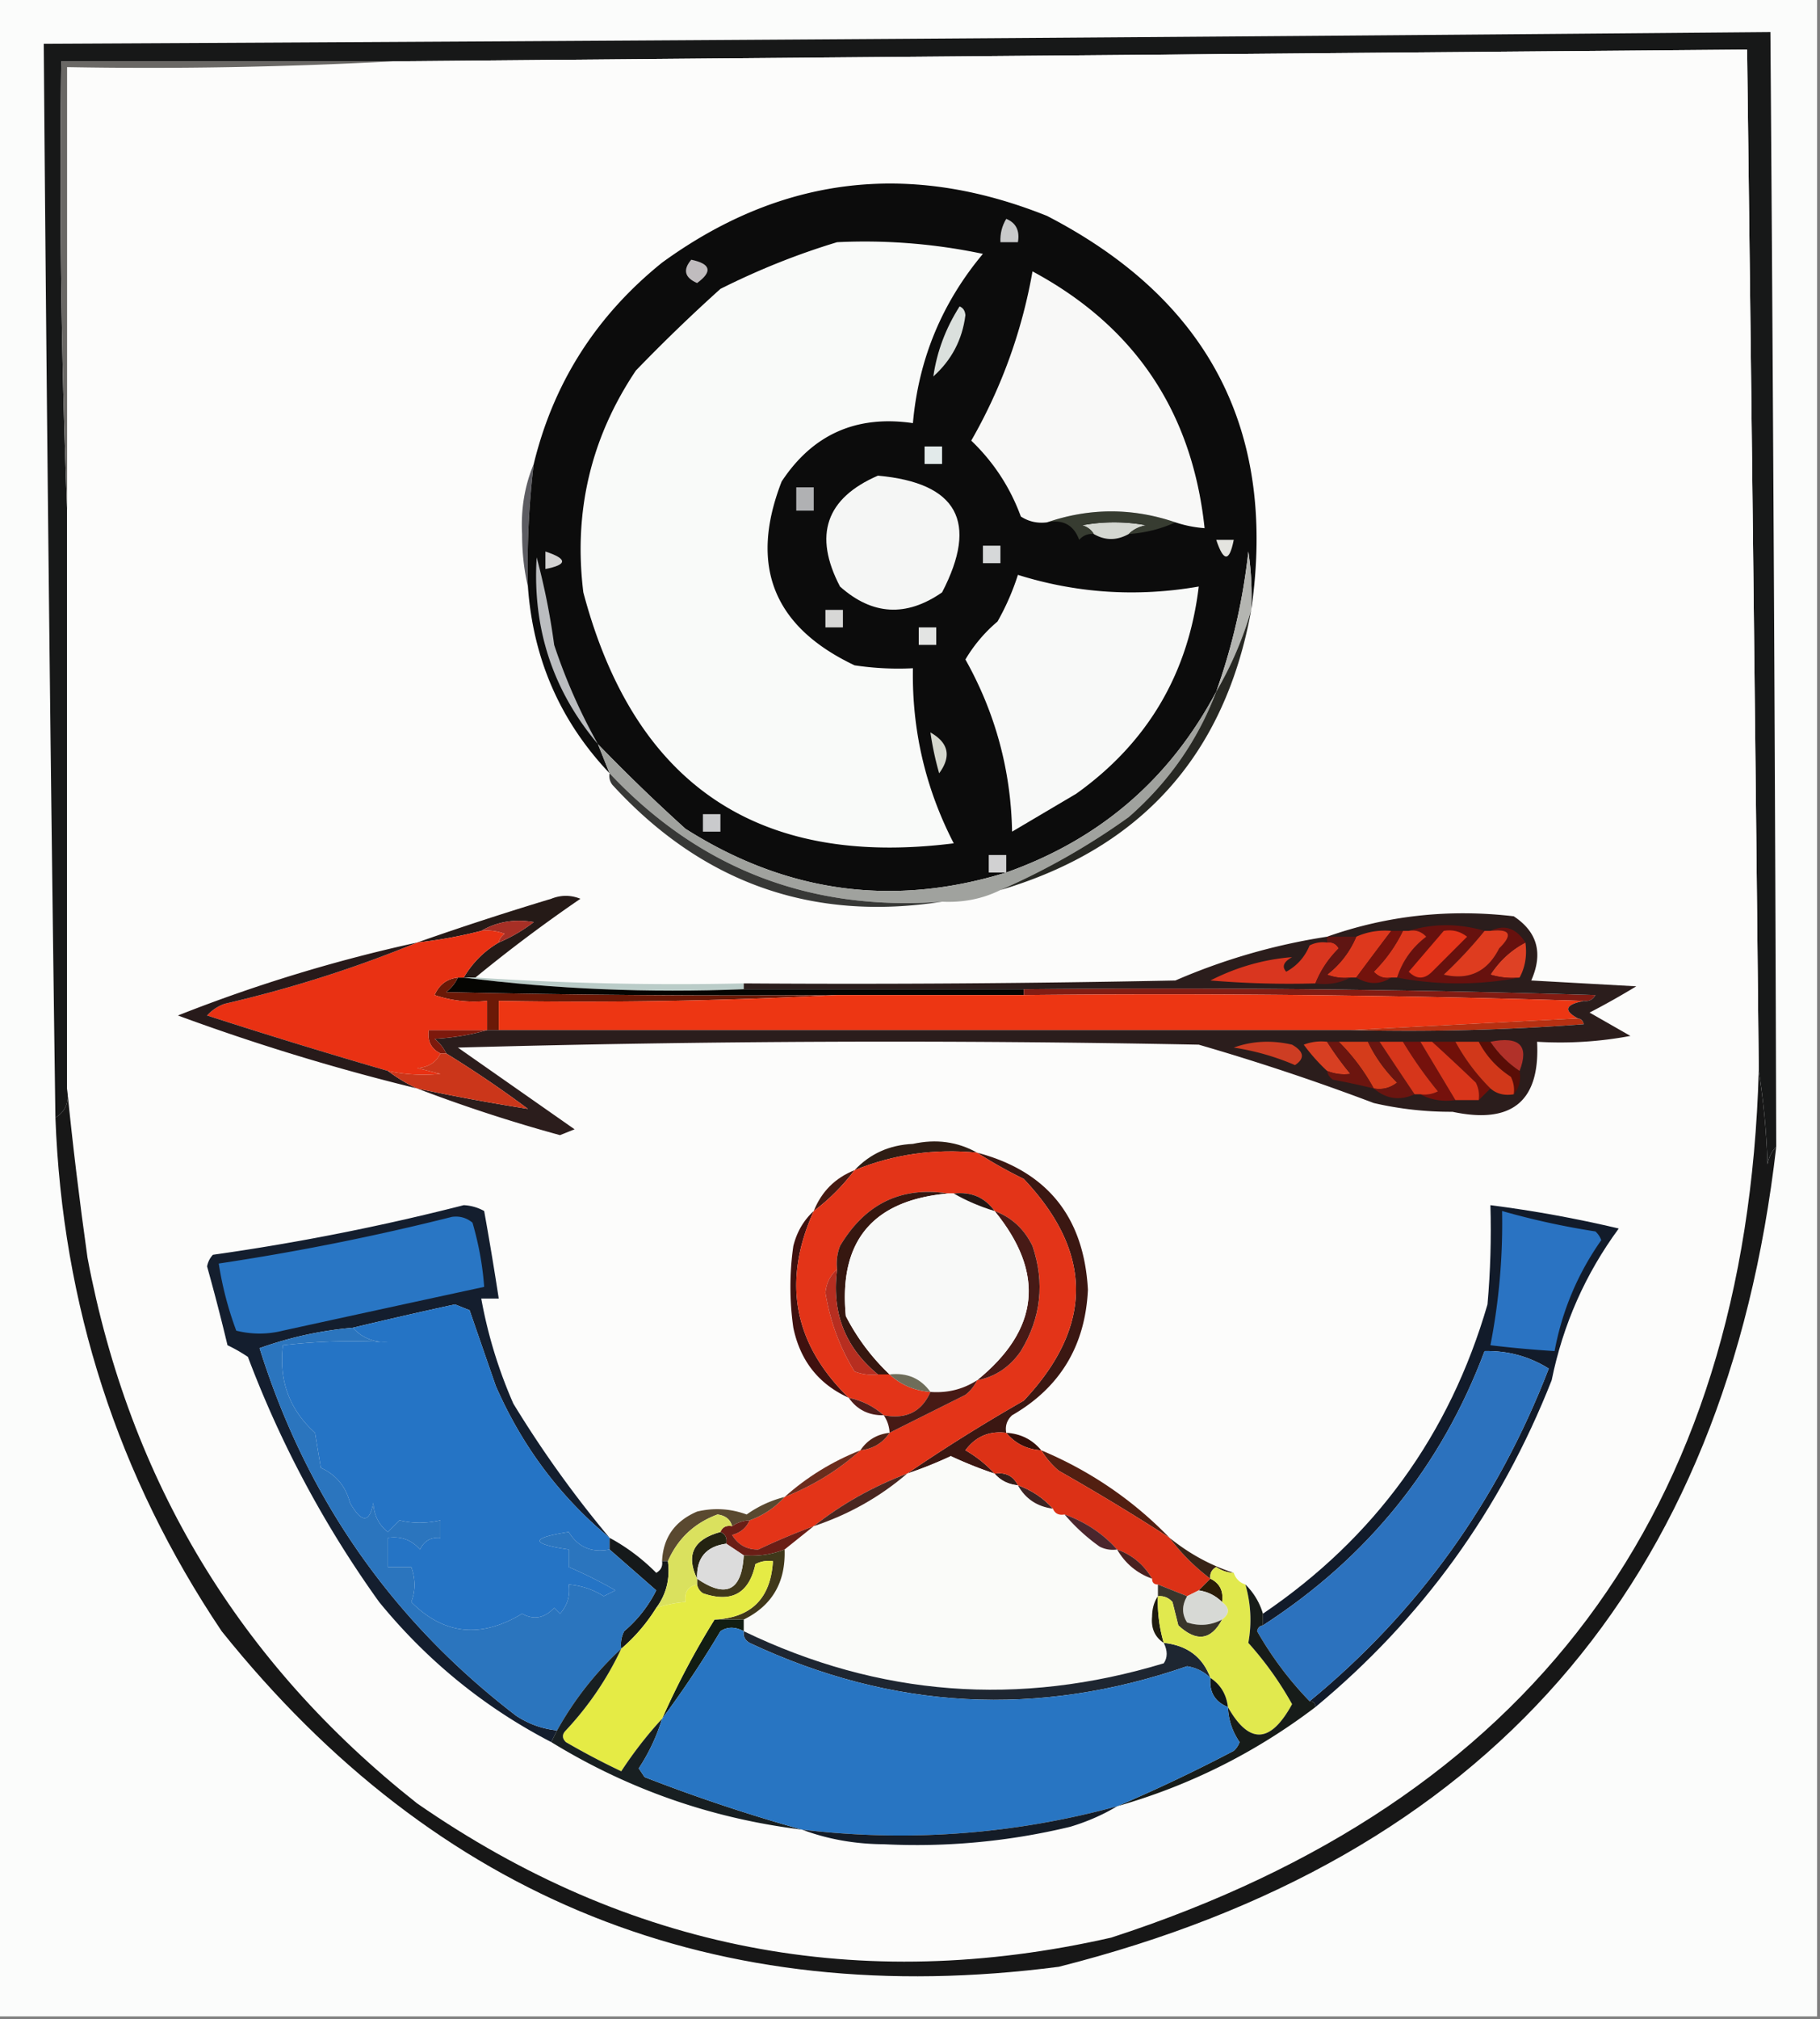 <svg xmlns="http://www.w3.org/2000/svg" width="312" height="346" style="shape-rendering:geometricPrecision;text-rendering:geometricPrecision;image-rendering:optimizeQuality;fill-rule:evenodd;clip-rule:evenodd"><rect width="100%" height="100%" fill="#808080" stroke="none"/><path style="opacity:1" fill="#fbfcfb" d="M-.5-.5h312v346H-.5V-.5z"/><path style="opacity:1" fill="#171818" d="M304.5 196.5c-.768.763-1.268 1.763-1.5 3-.173-5.516-.673-10.849-1.5-16a74421.225 74421.225 0 0 0-2-175c-77.334.652-154.667 1.32-232 2h-57a1482.82 1482.82 0 0 0 1 77v99c.423 2.281-.244 3.948-2 5-.851-61.167-1.518-122.5-2-184 98.668-.47 197.335-1.137 296-2 .477 63.666.81 127.332 1 191z"/><path style="opacity:1" fill="#fcfcfb" d="M301.5 183.5c-2.161 75.647-39.161 125.147-111 148.5-43.056 9.789-82.723 2.122-119-23-30.445-24.04-49.278-55.207-56.5-93.5a716.275 716.275 0 0 1-3.5-29v-175c18.84.33 37.508-.003 56-1 77.333-.68 154.666-1.348 232-2 .735 58.325 1.402 116.658 2 175z"/><path style="opacity:1" fill="#6a6865" d="M67.5 10.5a784.618 784.618 0 0 1-56 1v76a1482.82 1482.82 0 0 1-1-77h57z"/><path style="opacity:1" fill="#5c5c62" d="M91.5 79.5a145.004 145.004 0 0 0-1 21c-.665-2.814-.998-5.814-1-9-.222-4.297.445-8.297 2-12z"/><path style="opacity:1" fill="#0c0c0c" d="M214.5 104.5a50.464 50.464 0 0 0-.5-10 104.615 104.615 0 0 1-5.5 24c-7.947 14.983-19.947 25.316-36 31-19.381 5.982-37.714 3.482-55-7.5a307.942 307.942 0 0 1-15-14.5l2 5c-8.447-8.904-13.113-19.571-14-32-.174-7.035.16-14.035 1-21 3.382-13.912 10.716-25.412 22-34.5 20.381-14.815 42.381-17.481 66-8 27.76 14.357 39.427 36.857 35 67.5z"/><path style="opacity:1" fill="#d3d2d2" d="M93.5 94.5c3.81 1.254 3.81 2.254 0 3v-3z"/><path style="opacity:1" fill="#e4e4df" d="M208.5 92.5h3c-.746 3.81-1.746 3.81-3 0z"/><path style="opacity:1" fill="#d6d8d9" d="M168.5 93.5h3v3h-3v-3z"/><path style="opacity:1" fill="#d4d7d1" d="M193.5 91.5c-2.049 1.141-4.049 1.141-6 0-.418-.722-1.084-1.222-2-1.5a30.499 30.499 0 0 1 11 0c-1.237.232-2.237.732-3 1.5z"/><path style="opacity:1" fill="#373c31" d="M201.5 89.5c-2.504 1.14-5.17 1.806-8 2 .763-.768 1.763-1.268 3-1.5a30.499 30.499 0 0 0-11 0c.916.278 1.582.778 2 1.5-.996-.086-1.829.248-2.5 1-.928-2.535-2.762-3.535-5.5-3 7.321-2.503 14.654-2.503 22 0z"/><path style="opacity:1" fill="#b0b1b3" d="M136.5 83.5h3v4h-3v-4z"/><path style="opacity:1" fill="#f5f6f5" d="M150.5 81.5c13.618 1.238 17.285 7.905 11 20-6.135 4.261-11.968 3.928-17.5-1-4.592-8.791-2.425-15.124 6.5-19z"/><path style="opacity:1" fill="#e2eaea" d="M158.5 76.5h3v3h-3v-3z"/><path style="opacity:1" fill="#dbe0dd" d="M164.5 52.5c.597.235.93.735 1 1.5-.528 4.192-2.362 7.692-5.5 10.5.612-4.244 2.112-8.244 4.5-12z"/><path style="opacity:1" fill="#f8f8f7" d="M201.5 89.5c-7.346-2.503-14.679-2.503-22 0-1.644.213-3.144-.12-4.5-1-1.826-4.983-4.659-9.317-8.5-13a89.122 89.122 0 0 0 10.5-29c17.554 9.43 27.388 24.096 29.5 44a20.676 20.676 0 0 1-5-1z"/><path style="opacity:1" fill="#c0bcbe" d="M118.5 44.5c3.361.703 3.694 2.036 1 4-2.142-.937-2.476-2.27-1-4z"/><path style="opacity:1" fill="#f9faf9" d="M143.5 41.5a98.052 98.052 0 0 1 25 2c-7.037 8.408-11.037 18.075-12 29-9.675-1.41-17.175 1.924-22.5 10-5.61 14.401-1.443 24.901 12.5 31.5 3.317.498 6.65.665 10 .5-.186 10.59 2.148 20.59 7 30-33.618 4.235-54.785-10.099-63.5-43-1.706-13.839 1.294-26.506 9-38a286.5 286.5 0 0 1 14.5-14c6.54-3.284 13.206-5.95 20-8z"/><path style="opacity:1" fill="#c8c9ca" d="M172.5 37.5c1.676.683 2.343 2.017 2 4h-3c-.067-1.459.266-2.792 1-4z"/><path style="opacity:1" fill="#f8f9f8" d="M174.5 98.5c10.095 3.163 20.429 3.83 31 2-1.797 14.953-8.797 26.786-21 35.5l-11 6.5c-.203-10.519-2.869-20.353-8-29.5a25.399 25.399 0 0 1 5.5-6.5 42.234 42.234 0 0 0 3.5-8z"/><path style="opacity:1" fill="#d7d7d6" d="M141.5 104.5h3v3h-3v-3z"/><path style="opacity:1" fill="#e3e4e3" d="M157.5 107.5h3v3h-3v-3z"/><path style="opacity:1" fill="#bbbdc0" d="M102.5 127.5c-7.742-9.179-11.242-19.845-10.5-32a118.494 118.494 0 0 1 3 15 97.44 97.44 0 0 0 7.5 17z"/><path style="opacity:1" fill="#b4b5b1" d="M214.5 104.5a61.427 61.427 0 0 1-6 14 104.615 104.615 0 0 0 5.5-24c.498 3.317.665 6.65.5 10z"/><path style="opacity:1" fill="#d5d7ce" d="M159.5 125.5c3.124 1.77 3.624 4.103 1.5 7a52.56 52.56 0 0 1-1.5-7z"/><path style="opacity:1" fill="#a0a29e" d="M208.5 118.5c-3.156 8.344-8.156 15.511-15 21.5a120.243 120.243 0 0 1-22 12.5c-3.044 1.511-6.378 2.178-10 2-22.602 1.693-41.602-5.64-57-22l-2-5a307.942 307.942 0 0 0 15 14.5c17.286 10.982 35.619 13.482 55 7.5 16.053-5.684 28.053-16.017 36-31z"/><path style="opacity:1" fill="#c9cacc" d="M120.5 139.5h3v3h-3v-3z"/><path style="opacity:1" fill="#272823" d="M214.5 104.5c-4.515 24.846-18.849 40.846-43 48a120.243 120.243 0 0 0 22-12.5c6.844-5.989 11.844-13.156 15-21.5a61.427 61.427 0 0 0 6-14z"/><path style="opacity:1" fill="#d1d1d2" d="M172.5 149.5h-3v-3h3v3z"/><path style="opacity:1" fill="#373836" d="M104.5 132.5c15.398 16.36 34.398 23.693 57 22-22.278 3.46-41.111-3.206-56.5-20a2.428 2.428 0 0 1-.5-2z"/><path style="opacity:1" fill="#251a17" d="M81.5 167.5h-2c1.505-2.55 3.505-4.55 6-6a27.568 27.568 0 0 0 6-3.5c-3.272-.576-6.272-.076-9 1.5a79.864 79.864 0 0 1-11 2 537.92 537.92 0 0 1 23-7.5c1.667-.667 3.333-.667 5 0a258.461 258.461 0 0 0-18 13.5z"/><path style="opacity:1" fill="#a72f25" d="M85.5 161.5c.11-.617.444-1.117 1-1.5a8.43 8.43 0 0 0-4-.5c2.728-1.576 5.728-2.076 9-1.5a27.568 27.568 0 0 1-6 3.5z"/><path style="opacity:1" fill="#baccc8" d="M79.5 167.5h2a529.489 529.489 0 0 0 46 1v1c-16.368.651-32.368-.015-48-2z"/><path style="opacity:1" fill="#050502" d="M78.5 167.5h1c15.632 1.985 31.632 2.651 48 2h48v1h-32c-22.336.167-44.67 0-67-.5.88-.708 1.547-1.542 2-2.5z"/><path style="opacity:1" fill="#821c13" d="M175.5 170.5v-1c32.673-.333 65.34 0 98 1-.457.798-1.124 1.131-2 1a2304.214 2304.214 0 0 0-96-1z"/><path style="opacity:1" fill="#6b1907" d="M78.5 167.5c-.453.958-1.12 1.792-2 2.5 22.33.5 44.664.667 67 .5a841.82 841.82 0 0 1-58 1v5h-2v-5a21.128 21.128 0 0 1-9-1c.783-1.788 2.116-2.788 4-3z"/><path style="opacity:1" fill="#ed3613" d="M143.5 170.5h32c32.171-.332 64.171.002 96 1-3.182.64-3.515 1.64-1 3l-39 2h-146v-5a841.82 841.82 0 0 0 58-1z"/><path style="opacity:1" fill="#b63012" d="M270.5 174.5c.543.06.876.393 1 1a400.778 400.778 0 0 1-40 1l39-2z"/><path style="opacity:1" fill="#2b1d1c" d="M71.5 186.5a365.346 365.346 0 0 0 19 3.5 190.868 190.868 0 0 0-14-9.5c-.453-.958-1.12-1.792-2-2.5 3.195-.181 6.195-.681 9-1.5h148c13.35.333 26.683-.001 40-1-.124-.607-.457-.94-1-1-2.515-1.36-2.182-2.36 1-3 .876.131 1.543-.202 2-1-32.66-1-65.327-1.333-98-1h-48v-1c24.669.167 49.336 0 74-.5a105.51 105.51 0 0 1 26-7.5c10.261-3.633 20.927-4.799 32-3.5 4.059 2.686 5.059 6.352 3 11l18 1a133.323 133.323 0 0 1-8 4.5l7 4a64.873 64.873 0 0 1-16 1c.538 10.176-4.296 14.176-14.5 12a58.512 58.512 0 0 1-13.5-1.5 395.393 395.393 0 0 0-30-10 2688.562 2688.562 0 0 0-127 .5l20 14-2.5 1a263.309 263.309 0 0 1-24.5-8z"/><path style="opacity:1" fill="#de4125" d="M261.5 161.5c.295 2.235-.039 4.235-1 6a12.93 12.93 0 0 1-5-.5c1.565-2.403 3.565-4.236 6-5.5z"/><path style="opacity:1" fill="#67110e" d="M241.5 159.5c4.233-1.294 8.566-1.294 13 0a74.353 74.353 0 0 1-7 7.5c4.32 1.002 7.487-.498 9.5-4.5 2.407-2.375 1.907-3.375-1.5-3 2.409-1.152 4.409-.486 6 2-2.435 1.264-4.435 3.097-6 5.5a12.93 12.93 0 0 0 5 .5c-7 1.333-14 1.333-21 0 .923-2.84 2.59-5.174 5-7-.825-.886-1.825-1.219-3-1z"/><path style="opacity:1" fill="#dd381d" d="M238.5 159.5a863.476 863.476 0 0 0-6 8h-1a8.43 8.43 0 0 1-4-.5 15.97 15.97 0 0 0 5-6.5c1.879-.841 3.879-1.175 6-1z"/><path style="opacity:1" fill="#d9361f" d="M227.5 161.5c.876-.131 1.543.202 2 1-1.778 1.764-3.111 3.764-4 6a162.597 162.597 0 0 1-18-.5c4.478-2.284 9.145-3.617 14-4-1.46.811-1.793 1.645-1 2.5 1.861-1.028 3.195-2.528 4-4.5a4.934 4.934 0 0 1 3-.5z"/><path style="opacity:1" fill="#dd381d" d="M240.5 159.5h1c1.175-.219 2.175.114 3 1-2.41 1.826-4.077 4.16-5 7h-1c-1.175.219-2.175-.114-3-1a25.497 25.497 0 0 0 5-7z"/><path style="opacity:1" fill="#de3c1f" d="M254.5 159.5h1c3.407-.375 3.907.625 1.5 3-2.013 4.002-5.18 5.502-9.5 4.5a74.353 74.353 0 0 0 7-7.5z"/><path style="opacity:1" fill="#73120c" d="M238.5 159.5h2a25.497 25.497 0 0 1-5 7c.825.886 1.825 1.219 3 1-1.889 1.242-3.889 1.242-6 0a863.476 863.476 0 0 1 6-8z"/><path style="opacity:1" fill="#e4351a" d="M247.5 159.5c1.478-.262 2.811.071 4 1l-6 6c-1.333 1.333-2.667 1.333-4 0 2.023-2.353 4.023-4.686 6-7z"/><path style="opacity:1" fill="#5f1512" d="M227.5 161.5v-1h5a15.97 15.97 0 0 1-5 6.5 8.43 8.43 0 0 0 4 .5c-1.765.961-3.765 1.295-6 1 .889-2.236 2.222-4.236 4-6-.457-.798-1.124-1.131-2-1z"/><path style="opacity:1" fill="#7d190c" d="M83.5 176.5c-2.805.819-5.805 1.319-9 1.5.88.708 1.547 1.542 2 2.5h-1c-1.604-.787-2.27-2.12-2-4h10z"/><path style="opacity:1" fill="#e93113" d="M82.5 159.5a8.43 8.43 0 0 1 4 .5c-.556.383-.89.883-1 1.5-2.495 1.45-4.495 3.45-6 6h-1c-1.884.212-3.217 1.212-4 3a21.128 21.128 0 0 0 9 1v5h-10c-.27 1.88.396 3.213 2 4-.73 1.545-2.063 2.378-4 2.5l4 1a29.13 29.13 0 0 1-9-.5 1060.564 1060.564 0 0 1-31-9.5 7.292 7.292 0 0 1 3-2c11.456-2.654 22.456-6.154 33-10.5a79.864 79.864 0 0 0 11-2z"/><path style="opacity:1" fill="#75110c" d="M240.5 178.5h3l6 10c-2.235.295-4.235-.039-6-1a4.934 4.934 0 0 0 3-.5 72.484 72.484 0 0 1-6-8.5z"/><path style="opacity:1" fill="#5a0d06" d="M253.5 178.5h2c1.333 2 3 3.667 5 5 .268 1.599-.066 2.932-1 4a4.934 4.934 0 0 0-.5-3c-2.38-1.545-4.214-3.545-5.5-6z"/><path style="opacity:1" fill="#cd3d23" d="M211.5 179.5c3.14-1.141 6.473-1.308 10-.5 2.059 1.185 2.226 2.352.5 3.5a42.83 42.83 0 0 0-10.5-3z"/><path style="opacity:1" fill="#d43c1b" d="M229.5 178.5h5c1.228 2.575 2.895 4.908 5 7-1.189.929-2.522 1.262-4 1a35.061 35.061 0 0 0-6-8z"/><path style="opacity:1" fill="#6a1510" d="M234.5 178.5h2c1.974 2.982 3.974 5.982 6 9-2.549 1.15-4.883.816-7-1 1.478.262 2.811-.071 4-1-2.105-2.092-3.772-4.425-5-7z"/><path style="opacity:1" fill="#b13129" d="M255.5 178.5c5.009-1 6.676.667 5 5-2-1.333-3.667-3-5-5z"/><path style="opacity:1" fill="#271a1a" d="M71.5 161.5c-10.544 4.346-21.544 7.846-33 10.5a7.292 7.292 0 0 0-3 2 1060.564 1060.564 0 0 0 31 9.5 27.218 27.218 0 0 0 5 3 377.26 377.26 0 0 1-41-12.5 265.341 265.341 0 0 1 41-12.5z"/><path style="opacity:1" fill="#d73f22" d="M227.5 178.5a54.7 54.7 0 0 0 4 5.5c-1.319.195-2.653.028-4-.5a32.6 32.6 0 0 1-4-4.5 8.43 8.43 0 0 1 4-.5z"/><path style="opacity:1" fill="#d6361b" d="M236.5 178.5h4a72.484 72.484 0 0 0 6 8.5 4.934 4.934 0 0 1-3 .5h-1a1673.982 1673.982 0 0 1-6-9z"/><path style="opacity:1" fill="#711009" d="M245.5 178.5h4a34.482 34.482 0 0 0 6 8l-2 2a4.934 4.934 0 0 0-.5-3 369.519 369.519 0 0 0-7.5-7z"/><path style="opacity:1" fill="#d1381a" d="M249.5 178.5h4c1.286 2.455 3.12 4.455 5.5 6 .483.948.649 1.948.5 3-1.599.268-2.932-.066-4-1a34.482 34.482 0 0 1-6-8z"/><path style="opacity:1" fill="#6c150f" d="M227.5 178.5h2a35.061 35.061 0 0 1 6 8c-2.301-.56-4.634-1.06-7-1.5-.556-.383-.889-.883-1-1.5 1.347.528 2.681.695 4 .5a54.7 54.7 0 0 1-4-5.5z"/><path style="opacity:1" fill="#d9361b" d="M243.5 178.5h2a369.519 369.519 0 0 1 7.5 7c.483.948.649 1.948.5 3h-4l-6-10z"/><path style="opacity:1" fill="#cb361a" d="M75.5 180.5h1a190.868 190.868 0 0 1 14 9.5 365.346 365.346 0 0 1-19-3.5 27.218 27.218 0 0 1-5-3 29.13 29.13 0 0 0 9 .5l-4-1c1.937-.122 3.27-.955 4-2.5z"/><path style="opacity:1" fill="#171717" d="M301.5 183.5c.827 5.151 1.327 10.484 1.5 16 .232-1.237.732-2.237 1.5-3-8.649 75.119-49.649 121.952-123 140.5-58.808 7.632-106.641-11.535-143.5-57.5-17.802-26.504-27.302-55.837-28.5-88 1.756-1.052 2.423-2.719 2-5 .953 9.55 2.12 19.217 3.5 29 7.222 38.293 26.055 69.46 56.5 93.5 36.277 25.122 75.944 32.789 119 23 71.839-23.353 108.839-72.853 111-148.5z"/><path style="opacity:1" fill="#451a12" d="M146.5 200.5c-2.048 2.715-4.382 5.048-7 7 1.333-3.333 3.667-5.667 7-7z"/><path style="opacity:1" fill="#2e1d14" d="M167.5 197.5c-7.322-.717-14.322.283-21 3 2.642-2.817 5.975-4.317 10-4.5 3.977-.879 7.644-.379 11 1.5z"/><path style="opacity:1" fill="#121b2a" d="M225.5 292.5c0-.667-.333-1-1-1 18.58-15.28 32.246-34.28 41-57-3.331-2.084-6.997-3.084-11-3-7.423 19.771-20.09 35.438-38 47v-2c19.175-13 32.008-30.667 38.5-53 .499-5.657.666-11.324.5-17 7.397.946 14.73 2.279 22 4-5.728 7.792-9.561 16.459-11.5 26-8.753 22.23-22.253 40.896-40.5 56z"/><path style="opacity:1" fill="#2a73c2" d="M257.5 207.5a131.517 131.517 0 0 0 16 3.5c.457.414.791.914 1 1.5-4.038 5.745-6.705 12.078-8 19a185.422 185.422 0 0 1-11-1 108.856 108.856 0 0 0 2-23z"/><path style="opacity:1" fill="#141e2e" d="M104.5 263.5c-8.472-7.001-14.972-15.668-19.5-26-1.507-4.343-3.007-8.676-4.5-13l-2.5-1a807.54 807.54 0 0 0-17.5 4 63.397 63.397 0 0 0-16 3.5c8.052 25.702 22.718 46.702 44 63 2.15 1.411 4.484 2.245 7 2.5l-1 2c-11.44-5.931-21.272-13.931-29.5-24a182.072 182.072 0 0 1-22.5-42 26.598 26.598 0 0 0-3.5-2 357.256 357.256 0 0 0-3.5-13.5 3.942 3.942 0 0 1 1-2 399.1 399.1 0 0 0 43-8.5 7.93 7.93 0 0 1 3.5 1c.9 5.001 1.734 10.001 2.5 15h-3a80.17 80.17 0 0 0 5.5 18 189.208 189.208 0 0 0 16.5 23z"/><path style="opacity:1" fill="#2976c4" d="M77.5 208.5c1.322-.17 2.489.163 3.5 1 1.071 3.681 1.738 7.348 2 11a16005.977 16005.977 0 0 0-34.5 7.5 16.242 16.242 0 0 1-8 0 58.357 58.357 0 0 1-3-11.5 417.463 417.463 0 0 0 40-8z"/><path style="opacity:1" fill="#3b1712" d="M167.5 197.5c11.99 3.165 18.324 10.999 19 23.5-.452 9.598-4.786 16.764-13 21.5-.886.825-1.219 1.825-1 3-2.921-.354-5.254.646-7 3 1.919 1.112 3.586 2.446 5 4a71.042 71.042 0 0 1-7.5-3 71.042 71.042 0 0 1-7.5 3 294.94 294.94 0 0 1 20-12.5c11.938-12.693 11.938-25.36 0-38a77.427 77.427 0 0 1-8-4.5z"/><path style="opacity:1" fill="#3f110f" d="M139.5 207.5c-5.459 12.109-3.459 22.775 6 32-5.147-2.325-8.313-6.325-9.5-12a49.226 49.226 0 0 1 0-14c.6-2.41 1.766-4.41 3.5-6z"/><path style="opacity:1" fill="#e33418" d="M167.5 197.5a77.427 77.427 0 0 0 8 4.5c11.938 12.64 11.938 25.307 0 38a294.94 294.94 0 0 0-20 12.5c-5.85 2.207-11.184 5.207-16 9a116.3 116.3 0 0 0-9.5 4c-1.971.032-3.471-.802-4.5-2.5 1.442-.377 2.442-1.21 3-2.5 2.353-.84 4.353-2.174 6-4 4.917-1.947 9.251-4.614 13-8 2.174-.25 3.841-1.25 5-3l13-6.5c.881-.708 1.547-1.542 2-2.5 3.114-.591 5.614-2.258 7.5-5 3.464-5.708 4.13-11.708 2-18-1.406-2.909-3.572-4.909-6.5-6-1.676-2.334-4.009-3.334-7-3h-1c-8.032-1.236-14.199 1.764-18.5 9a8.43 8.43 0 0 0-.5 4c-1.165.996-1.832 2.329-2 4 .792 4.881 2.458 9.381 5 13.5a8.43 8.43 0 0 0 4 .5h2c1.926 1.793 4.259 2.793 7 3-1.49 3.392-4.157 4.726-8 4-1.681-1.508-3.681-2.508-6-3-9.459-9.225-11.459-19.891-6-32 2.618-1.952 4.952-4.285 7-7 6.678-2.717 13.678-3.717 21-3z"/><path style="opacity:1" fill="#471a16" d="M170.5 207.5c2.928 1.091 5.094 3.091 6.5 6 2.13 6.292 1.464 12.292-2 18-1.886 2.742-4.386 4.409-7.5 5 10.702-8.685 11.702-18.352 3-29z"/><path style="opacity:1" fill="#361710" d="M162.5 204.5c-12.907 1.162-18.74 8.162-17.5 21a37.037 37.037 0 0 0 7.5 10h-2c-5.638-4.624-7.971-10.624-7-18a8.43 8.43 0 0 1 .5-4c4.301-7.236 10.468-10.236 18.5-9z"/><path style="opacity:1" fill="#b72e20" d="M143.5 217.5c-.971 7.376 1.362 13.376 7 18a8.43 8.43 0 0 1-4-.5c-2.542-4.119-4.208-8.619-5-13.5.168-1.671.835-3.004 2-4z"/><path style="opacity:1" fill="#f8f9f8" d="M162.5 204.5h1c2.149 1.236 4.482 2.236 7 3 8.702 10.648 7.702 20.315-3 29-2.382 1.546-5.049 2.213-8 2-1.676-2.334-4.009-3.334-7-3a37.037 37.037 0 0 1-7.5-10c-1.24-12.838 4.593-19.838 17.5-21z"/><path style="opacity:1" fill="#241714" d="M163.5 204.5c2.991-.334 5.324.666 7 3-2.518-.764-4.851-1.764-7-3z"/><path style="opacity:1" fill="#6e6d5a" d="M152.5 235.5c2.991-.334 5.324.666 7 3-2.741-.207-5.074-1.207-7-3z"/><path style="opacity:1" fill="#2574c5" d="M104.5 263.5v2c-3.096.593-5.43-.407-7-3-6.621 1.022-6.621 2.022 0 3v3a76.68 76.68 0 0 1 8 4l-2 1a13.14 13.14 0 0 0-6-2c.27 1.929-.23 3.595-1.5 5l-1-1c-1.67 1.776-3.504 2.11-5.5 1-7.066 4.278-13.4 3.611-19-2 .748-1.916.748-3.916 0-6h-4v-5c2.222-.322 4.056.345 5.5 2 .71-1.473 1.876-2.14 3.5-2v-3c-2.44.553-4.773.553-7 0l-2 2c-1.57-1.214-2.402-2.881-2.5-5-.656 3.502-1.99 3.502-4 0-.736-2.82-2.402-4.82-5-6l-1-6c-4.392-3.965-6.225-8.965-5.5-15 5.97-.697 11.97-.864 18-.5-2.551-.002-4.551-.836-6-2.5a807.54 807.54 0 0 1 17.5-4l2.5 1c1.493 4.324 2.993 8.657 4.5 13 4.528 10.332 11.028 18.999 19.5 26z"/><path style="opacity:1" fill="#4f1d1b" d="M145.5 239.5c2.319.492 4.319 1.492 6 3-2.589.039-4.589-.961-6-3z"/><path style="opacity:1" fill="#471a15" d="M167.5 236.5c-.453.958-1.119 1.792-2 2.5l-13 6.5a5.727 5.727 0 0 0-1-3c3.843.726 6.51-.608 8-4 2.951.213 5.618-.454 8-2z"/><path style="opacity:1" fill="#502317" d="M152.5 245.5c-1.159 1.75-2.826 2.75-5 3 1.159-1.75 2.826-2.75 5-3z"/><path style="opacity:1" fill="#340f09" d="M172.5 245.5c2.47.154 4.47 1.154 6 3-2.47-.154-4.47-1.154-6-3z"/><path style="opacity:1" fill="#6b2d1d" d="M147.5 248.5c-3.749 3.386-8.083 6.053-13 8 3.823-3.416 8.157-6.082 13-8z"/><path style="opacity:1" fill="#341d19" d="M170.5 252.5c1.88-.271 3.213.396 4 2-1.653-.16-2.986-.826-4-2z"/><path style="opacity:1" fill="#fafbf9" d="M170.5 252.5c1.014 1.174 2.347 1.84 4 2 1.302 2.322 3.302 3.655 6 4 .342.838 1.008 1.172 2 1a32.859 32.859 0 0 0 6 5.5 4.934 4.934 0 0 0 3 .5c1.411 2.414 3.411 4.081 6 5 0 .667.333 1 1 1v2c-.652.949-.986 2.115-1 3.5-.193 2.008.474 3.508 2 4.5.671 1.347.671 2.514 0 3.5-24.822 7.511-48.822 5.677-72-5.5v-2c4.868-2.388 7.201-6.388 7-12l5-4c5.989-1.991 11.323-4.991 16-9a71.042 71.042 0 0 0 7.5-3 71.042 71.042 0 0 0 7.5 3z"/><path style="opacity:1" fill="#492620" d="M155.5 252.5c-4.677 4.009-10.011 7.009-16 9 4.816-3.793 10.15-6.793 16-9z"/><path style="opacity:1" fill="#3b2323" d="M174.5 254.5c2.353.84 4.353 2.174 6 4-2.698-.345-4.698-1.678-6-4z"/><path style="opacity:1" fill="#521f11" d="M178.5 248.5c8.382 3.52 15.715 8.52 22 15a392.333 392.333 0 0 0-19-11.5 14.698 14.698 0 0 1-3-3.5z"/><path style="opacity:1" fill="#dc3116" d="M172.5 245.5c1.53 1.846 3.53 2.846 6 3a14.698 14.698 0 0 0 3 3.5 392.333 392.333 0 0 1 19 11.5 34.832 34.832 0 0 0 7 7l-2 2-2 1-5-2c-.667 0-1-.333-1-1-1.411-2.414-3.411-4.081-6-5-2.403-2.709-5.403-4.709-9-6-.992.172-1.658-.162-2-1-1.647-1.826-3.647-3.16-6-4-.787-1.604-2.12-2.271-4-2-1.414-1.554-3.081-2.888-5-4 1.746-2.354 4.079-3.354 7-3z"/><path style="opacity:1" fill="#4a262d" d="M182.5 259.5c3.597 1.291 6.597 3.291 9 6a4.934 4.934 0 0 1-3-.5 32.859 32.859 0 0 1-6-5.5z"/><path style="opacity:1" fill="#5a4930" d="M134.5 256.5c-1.647 1.826-3.647 3.16-6 4a5.727 5.727 0 0 0-3 1c-.291-1.149-1.124-1.816-2.5-2-3.977 1.478-6.811 4.145-8.5 8h-1c.177-4.026 2.177-6.859 6-8.5 2.88-.684 5.713-.517 8.5.5a19.25 19.25 0 0 1 6.5-3z"/><path style="opacity:1" fill="#6a1e16" d="M128.5 260.5c-.558 1.29-1.558 2.123-3 2.5 1.029 1.698 2.529 2.532 4.5 2.5a116.3 116.3 0 0 1 9.5-4l-5 4c-2.217.869-4.55 1.202-7 1l-3-2c.172-.992-.162-1.658-1-2 .342-.838 1.008-1.172 2-1a5.727 5.727 0 0 1 3-1z"/><path style="opacity:1" fill="#242311" d="M123.5 262.5c.838.342 1.172 1.008 1 2-3.466.468-5.132 2.468-5 6-1.953-4.083-.62-6.75 4-8z"/><path style="opacity:1" fill="#40381a" d="M134.5 265.5c.201 5.612-2.132 9.612-7 12h-5c6.299-.299 9.633-3.633 10-10a4.934 4.934 0 0 0-3 .5c-1.084 5.023-4.084 6.69-9 5-.556-.383-.889-.883-1-1.5v-1c4.987 3.416 7.654 2.082 8-4 2.45.202 4.783-.131 7-1z"/><path style="opacity:1" fill="#492120" d="M191.5 265.5c2.589.919 4.589 2.586 6 5-2.589-.919-4.589-2.586-6-5z"/><path style="opacity:1" fill="#382417" d="M200.5 263.5c3.362 2.717 7.028 4.717 11 6a5.576 5.576 0 0 1-3-1c-.798.457-1.131 1.124-1 2a34.832 34.832 0 0 1-7-7z"/><path style="opacity:1" fill="#dcdcdc" d="m124.5 264.5 3 2c-.346 6.082-3.013 7.416-8 4-.132-3.532 1.534-5.532 5-6z"/><path style="opacity:1" fill="#15191a" d="M104.5 263.5c2.912 1.566 5.579 3.566 8 6 .798-.457 1.131-1.124 1-2h1c.393 3.013-.274 5.68-2 8a29.964 29.964 0 0 1-6 7 4.934 4.934 0 0 1 .5-3 22.106 22.106 0 0 0 5.5-7 4655.834 4655.834 0 0 0-8-7v-2z"/><path style="opacity:1" fill="#2b1c07" d="M207.5 270.5c1.604.787 2.271 2.12 2 4-1.105-1.1-2.438-1.767-4-2l2-2z"/><path style="opacity:1" fill="#dae15e" d="M125.5 261.5c-.992-.172-1.658.162-2 1-4.62 1.25-5.953 3.917-4 8v1c-1.548.321-2.215 1.321-2 3a20.69 20.69 0 0 0-5 1c1.726-2.32 2.393-4.987 2-8 1.689-3.855 4.523-6.522 8.5-8 1.376.184 2.209.851 2.5 2z"/><path style="opacity:1" fill="#2c72be" d="M224.5 291.5c-3.466-3.574-6.466-7.574-9-12 .124-.607.457-.94 1-1 17.91-11.562 30.577-27.229 38-47 4.003-.084 7.669.916 11 3-8.754 22.72-22.42 41.72-41 57z"/><path style="opacity:1" fill="#2b75be" d="M60.5 227.5c1.449 1.664 3.449 2.498 6 2.5-6.03-.364-12.03-.197-18 .5-.725 6.035 1.108 11.035 5.5 15l1 6c2.598 1.18 4.264 3.18 5 6 2.01 3.502 3.344 3.502 4 0 .098 2.119.93 3.786 2.5 5l2-2c2.227.553 4.56.553 7 0v3c-1.624-.14-2.79.527-3.5 2-1.444-1.655-3.278-2.322-5.5-2v5h4c.748 2.084.748 4.084 0 6 5.6 5.611 11.934 6.278 19 2 1.996 1.11 3.83.776 5.5-1l1 1c1.27-1.405 1.77-3.071 1.5-5a13.14 13.14 0 0 1 6 2l2-1a76.68 76.68 0 0 0-8-4v-3c-6.621-.978-6.621-1.978 0-3 1.57 2.593 3.904 3.593 7 3 2.676 2.336 5.342 4.669 8 7a22.106 22.106 0 0 1-5.5 7 4.934 4.934 0 0 0-.5 3 56.235 56.235 0 0 0-11 14c-2.516-.255-4.85-1.089-7-2.5-21.282-16.298-35.948-37.298-44-63a63.397 63.397 0 0 1 16-3.5z"/><path style="opacity:1" fill="#d7d9d5" d="M205.5 272.5c1.562.233 2.895.9 4 2 1.333 1 1.333 2 0 3-1.902 1.011-3.902 1.178-6 .5-.913-1.414-.913-2.914 0-4.5l2-1z"/><path style="opacity:1" fill="#39352b" d="m198.5 271.5 5 2c-.913 1.586-.913 3.086 0 4.5 2.098.678 4.098.511 6-.5-1.89 3.556-4.39 3.89-7.5 1l-1-4c-.671-.752-1.504-1.086-2.5-1v-2z"/><path style="opacity:1" fill="#1e1b0f" d="M198.5 273.5a24.93 24.93 0 0 0 1 8c-1.526-.992-2.193-2.492-2-4.5.014-1.385.348-2.551 1-3.5z"/><path style="opacity:1" fill="#121d13" d="M122.5 277.5h5v2c-1.467-.792-2.8-.792-4 0a174.88 174.88 0 0 1-10 15 137.9 137.9 0 0 1 9-17z"/><path style="opacity:1" fill="#e5eb45" d="M122.5 277.5a137.9 137.9 0 0 0-9 17 69.238 69.238 0 0 0-7 9 128.436 128.436 0 0 1-9.5-5c-.667-.667-.667-1.333 0-2 3.929-4.205 7.096-8.872 9.5-14a29.964 29.964 0 0 0 6-7 20.69 20.69 0 0 1 5-1c-.215-1.679.452-2.679 2-3 .111.617.444 1.117 1 1.5 4.916 1.69 7.916.023 9-5a4.934 4.934 0 0 1 3-.5c-.367 6.367-3.701 9.701-10 10z"/><path style="opacity:1" fill="#1e2631" d="M127.5 279.5c23.178 11.177 47.178 13.011 72 5.5.671-.986.671-2.153 0-3.5 4.015.414 6.682 2.414 8 6-1.094-1.082-2.427-1.748-4-2-25.513 8.833-50.513 7.499-75-4-.798-.457-1.131-1.124-1-2z"/><path style="opacity:1" fill="#e1e94e" d="M211.5 269.5c.333 1 1 1.667 2 2 .946 3.31 1.113 6.644.5 10a57.55 57.55 0 0 1 7.5 10.5c-3.696 6.77-7.363 6.937-11 .5-.25-2.174-1.25-3.841-3-5-1.318-3.586-3.985-5.586-8-6a24.93 24.93 0 0 1-1-8c.996-.086 1.829.248 2.5 1l1 4c3.11 2.89 5.61 2.556 7.5-1 1.333-1 1.333-2 0-3 .271-1.88-.396-3.213-2-4-.131-.876.202-1.543 1-2a5.576 5.576 0 0 0 3 1z"/><path style="opacity:1" fill="#171c19" d="M213.5 271.5a11.445 11.445 0 0 1 3 5v2c-.543.06-.876.393-1 1 2.534 4.426 5.534 8.426 9 12 .667 0 1 .333 1 1-10.255 7.794-21.589 13.461-34 17a277.122 277.122 0 0 0 20-9.5 3.647 3.647 0 0 0 1-1.5c-1.247-1.823-1.914-3.823-2-6 3.637 6.437 7.304 6.27 11-.5a57.55 57.55 0 0 0-7.5-10.5c.613-3.356.446-6.69-.5-10z"/><path style="opacity:1" fill="#111717" d="M207.5 287.5c1.75 1.159 2.75 2.826 3 5-2.227-.901-3.227-2.567-3-5z"/><path style="opacity:1" fill="#181f21" d="M106.5 282.5c-2.404 5.128-5.571 9.795-9.5 14-.667.667-.667 1.333 0 2a128.436 128.436 0 0 0 9.5 5 69.238 69.238 0 0 1 7-9 32.882 32.882 0 0 1-4 8.5l1 1.5a286.492 286.492 0 0 0 27 9c-15.459-1.902-29.792-6.902-43-15l1-2a56.235 56.235 0 0 1 11-14z"/><path style="opacity:1" fill="#2875c2" d="M127.5 279.5c-.131.876.202 1.543 1 2 24.487 11.499 49.487 12.833 75 4 1.573.252 2.906.918 4 2-.227 2.433.773 4.099 3 5 .086 2.177.753 4.177 2 6a3.647 3.647 0 0 1-1 1.5 277.122 277.122 0 0 1-20 9.5c-17.725 4.822-35.725 6.156-54 4a286.492 286.492 0 0 1-27-9l-1-1.5a32.882 32.882 0 0 0 4-8.5 174.88 174.88 0 0 0 10-15c1.2-.792 2.533-.792 4 0z"/><path style="opacity:1" fill="#141c27" d="M191.5 309.5c-2.432 1.458-5.099 2.625-8 3.5a112.315 112.315 0 0 1-32 3c-4.958-.029-9.624-.862-14-2.5 18.275 2.156 36.275.822 54-4z"/></svg>
